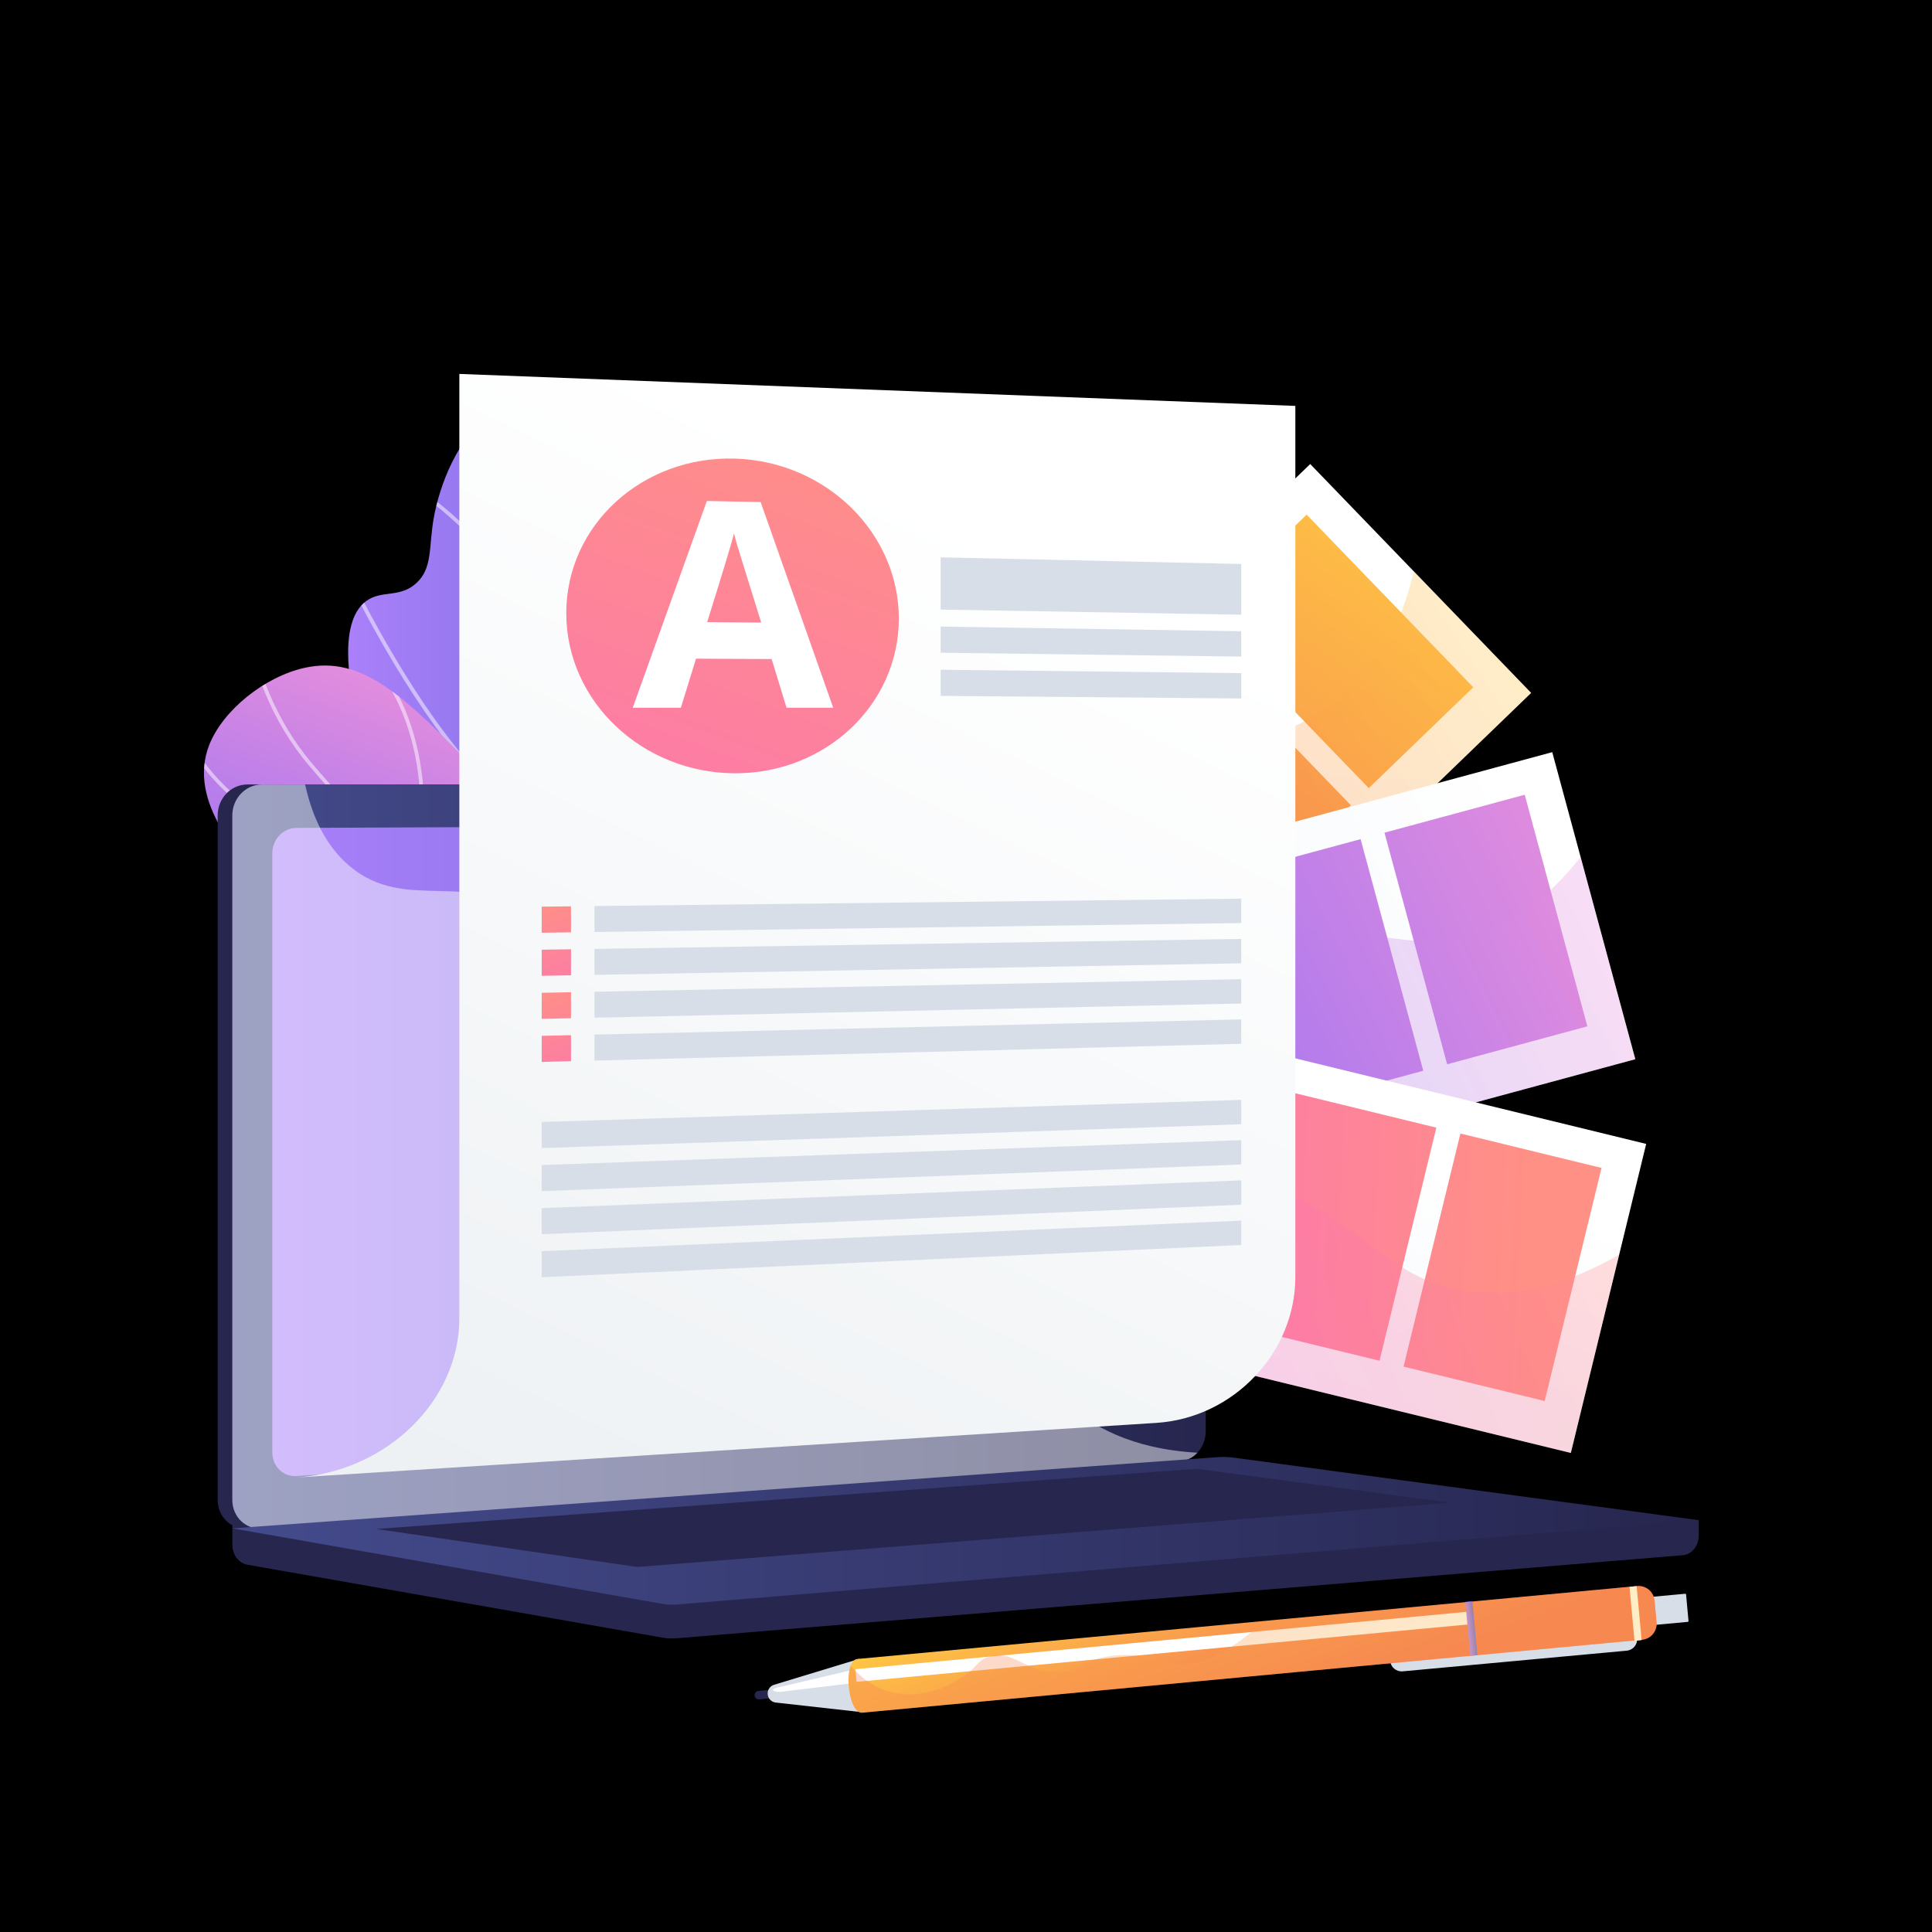 <?xml version="1.0" encoding="utf-8"?>
<!-- Generator: Adobe Illustrator 27.5.0, SVG Export Plug-In . SVG Version: 6.00 Build 0)  -->
<svg version="1.1" xmlns="http://www.w3.org/2000/svg" xmlns:xlink="http://www.w3.org/1999/xlink" x="0px" y="0px"
	 viewBox="0 0 3710 3710" style="enable-background:new 0 0 3710 3710;" xml:space="preserve">
<g id="Background">
	<g>
		<g>
			<rect style="fill;" width="3710" height="3710"/>
		</g>
	</g>
</g>
<g id="Illustration">
	<g>
		<path style="fill;" d="M3214.6,1422.1C2972.261,644.179,1983.11,322.854,1296.348,511.011
			c-74.269,20.347-692.933,200.243-882.87,761.726c-9.491,28.057-187.117,578.183,117.666,904.034
			c225.454,241.041,536.122,168.239,659.111,411.81c107.163,212.233-78.036,367.846,20.352,509.07
			c149.876,215.122,797.517,166.798,1246.875-88.625C2921.473,2745.285,3430.45,2114.991,3214.6,1422.1z"/>
		<g>
			<g>
				
					<linearGradient id="SVGID_1_" gradientUnits="userSpaceOnUse" x1="4127.809" y1="1427.979" x2="4446.882" y2="1924.316" gradientTransform="matrix(0.821 0.571 -0.571 0.821 -432.43 -2092.853)">
					<stop  offset="0.004" style="stop-color:#FFFFFF"/>
					<stop  offset="1" style="stop-color:#F4F7FA"/>
				</linearGradient>
				<polygon style="fill:url(#SVGID_1_);" points="1747.186,2482.135 1322.979,2042.644 2516.004,891.109 2940.21,1330.6 				"/>
				
					<linearGradient id="SVGID_00000127744431222476394340000001082591862662442625_" gradientUnits="userSpaceOnUse" x1="5245.995" y1="135.31" x2="5514.455" y2="1484.678" gradientTransform="matrix(0.695 0.72 -0.72 0.695 -797.53 -2876.513)">
					<stop  offset="0" style="stop-color:#FFC444"/>
					<stop  offset="0.996" style="stop-color:#F36F56"/>
				</linearGradient>
				<polygon style="fill:url(#SVGID_00000127744431222476394340000001082591862662442625_);" points="2628.403,1513.472 
					2308.438,1181.979 2509.154,988.244 2829.118,1319.737 				"/>
				
					<linearGradient id="SVGID_00000105420656946049354870000018270502815080512159_" gradientUnits="userSpaceOnUse" x1="5161.641" y1="37.827" x2="5430.101" y2="1387.196" gradientTransform="matrix(0.695 0.72 -0.72 0.695 -797.53 -2876.513)">
					<stop  offset="0" style="stop-color:#FFC444"/>
					<stop  offset="0.996" style="stop-color:#F36F56"/>
				</linearGradient>
				<polygon style="fill:url(#SVGID_00000105420656946049354870000018270502815080512159_);" points="2393.493,1740.213 
					2073.528,1408.72 2274.243,1214.985 2594.208,1546.479 				"/>
				
					<linearGradient id="SVGID_00000097479873530208384590000012060913314652643245_" gradientUnits="userSpaceOnUse" x1="5098.649" y1="47.724" x2="5367.109" y2="1397.092" gradientTransform="matrix(0.695 0.72 -0.72 0.695 -797.53 -2876.513)">
					<stop  offset="0" style="stop-color:#FFC444"/>
					<stop  offset="0.996" style="stop-color:#F36F56"/>
				</linearGradient>
				<polygon style="fill:url(#SVGID_00000097479873530208384590000012060913314652643245_);" points="2158.582,1966.955 
					1838.617,1635.462 2039.332,1441.727 2359.297,1773.22 				"/>
				
					<linearGradient id="SVGID_00000119119953953059892470000006479116797315859101_" gradientUnits="userSpaceOnUse" x1="5054.31" y1="151.37" x2="5322.77" y2="1500.739" gradientTransform="matrix(0.695 0.72 -0.72 0.695 -797.53 -2876.513)">
					<stop  offset="0" style="stop-color:#FFC444"/>
					<stop  offset="0.996" style="stop-color:#F36F56"/>
				</linearGradient>
				<polygon style="fill:url(#SVGID_00000119119953953059892470000006479116797315859101_);" points="1923.671,2193.696 
					1603.706,1862.203 1804.421,1668.468 2124.386,1999.961 				"/>
				<g style="opacity:0.3;">
					
						<linearGradient id="SVGID_00000008829196725347840250000008651097475205601956_" gradientUnits="userSpaceOnUse" x1="4728.196" y1="872.423" x2="4353.407" y2="1789.136" gradientTransform="matrix(0.821 0.571 -0.571 0.821 -432.43 -2092.853)">
						<stop  offset="0" style="stop-color:#FFC444"/>
						<stop  offset="0.996" style="stop-color:#F36F56"/>
					</linearGradient>
					<path style="fill:url(#SVGID_00000008829196725347840250000008651097475205601956_);" d="M2940.21,1330.6l-225.505-233.63
						c-14.45,64.97-41.612,132.835-90.974,192.63c-93.925,113.778-201.698,117.785-364.661,218.264
						c-170.079,104.867-217.496,202.118-348.121,340.813c-95.307,101.194-235.742,225.317-443.715,343.419l279.951,290.038
						L2940.21,1330.6z"/>
				</g>
			</g>
			<g>
				
					<linearGradient id="SVGID_00000157279493928863474610000005964084829574400702_" gradientUnits="userSpaceOnUse" x1="4901.183" y1="1100.001" x2="4430.16" y2="1953.411" gradientTransform="matrix(0.821 0.571 -0.571 0.821 -432.43 -2092.853)">
					<stop  offset="0.004" style="stop-color:#FFFFFF"/>
					<stop  offset="1" style="stop-color:#F4F7FA"/>
				</linearGradient>
				<polygon style="fill:url(#SVGID_00000157279493928863474610000005964084829574400702_);" points="1539.738,2467.05 
					1380.197,1877.432 2980.753,1444.348 3140.294,2033.967 				"/>
				
					<linearGradient id="SVGID_00000102510097796931775510000012521676699654392705_" gradientUnits="userSpaceOnUse" x1="8112.523" y1="-2372.437" x2="8324.115" y2="-1236.52" gradientTransform="matrix(0.261 0.965 -0.965 0.261 -1329.3 -5535.333)">
					<stop  offset="0.004" style="stop-color:#E38DDD"/>
					<stop  offset="1" style="stop-color:#9571F6"/>
				</linearGradient>
				<polygon style="fill:url(#SVGID_00000102510097796931775510000012521676699654392705_);" points="2778.948,2043.718 
					2658.612,1598.988 2927.89,1526.126 3048.227,1970.856 				"/>
				
					<linearGradient id="SVGID_00000075882573698429482420000000353319790704088962_" gradientUnits="userSpaceOnUse" x1="8053.744" y1="-2361.492" x2="8265.337" y2="-1225.575" gradientTransform="matrix(0.261 0.965 -0.965 0.261 -1329.3 -5535.333)">
					<stop  offset="0.004" style="stop-color:#E38DDD"/>
					<stop  offset="1" style="stop-color:#9571F6"/>
				</linearGradient>
				<polygon style="fill:url(#SVGID_00000075882573698429482420000000353319790704088962_);" points="2463.793,2128.994 
					2343.457,1684.264 2612.735,1611.402 2733.071,2056.131 				"/>
				
					<linearGradient id="SVGID_00000095316520769809425760000010257904565986431366_" gradientUnits="userSpaceOnUse" x1="7994.966" y1="-2350.545" x2="8206.559" y2="-1214.628" gradientTransform="matrix(0.261 0.965 -0.965 0.261 -1329.3 -5535.333)">
					<stop  offset="0.004" style="stop-color:#E38DDD"/>
					<stop  offset="1" style="stop-color:#9571F6"/>
				</linearGradient>
				<polygon style="fill:url(#SVGID_00000095316520769809425760000010257904565986431366_);" points="2148.638,2214.269 
					2028.302,1769.54 2297.58,1696.677 2417.916,2141.407 				"/>
				
					<linearGradient id="SVGID_00000047765949542446896180000000203547918646881202_" gradientUnits="userSpaceOnUse" x1="7897.417" y1="-2547.734" x2="8109.009" y2="-1411.817" gradientTransform="matrix(0.261 0.965 -0.965 0.261 -1329.3 -5535.333)">
					<stop  offset="0.004" style="stop-color:#E38DDD"/>
					<stop  offset="1" style="stop-color:#9571F6"/>
				</linearGradient>
				<polygon style="fill:url(#SVGID_00000047765949542446896180000000203547918646881202_);" points="1833.483,2299.545 
					1713.146,1854.815 1982.425,1781.953 2102.761,2226.683 				"/>
				<g style="opacity:0.3;">
					
						<linearGradient id="SVGID_00000008864295200007083830000014763270006414488193_" gradientUnits="userSpaceOnUse" x1="5001.702" y1="1155.486" x2="4530.682" y2="2008.893" gradientTransform="matrix(0.821 0.571 -0.571 0.821 -432.43 -2092.853)">
						<stop  offset="0.004" style="stop-color:#E38DDD"/>
						<stop  offset="1" style="stop-color:#9571F6"/>
					</linearGradient>
					<path style="fill:url(#SVGID_00000008864295200007083830000014763270006414488193_);" d="M3140.293,2033.966l-105.074-388.329
						c-66.611,85.542-133.583,124.084-187.203,143.134c-150.657,53.528-240.669-30.74-438.411,5.026
						c-185.423,33.538-262.533,135.897-387.707,211.487c-119.095,71.917-299.284,130.219-580.573,98.058l98.413,363.708
						L3140.293,2033.966z"/>
				</g>
			</g>
			<g>
				
					<linearGradient id="SVGID_00000117674149771969344990000001138701087039803531_" gradientUnits="userSpaceOnUse" x1="4678.117" y1="1838.174" x2="4824.985" y2="2380.066" gradientTransform="matrix(0.821 0.571 -0.571 0.821 -432.43 -2092.853)">
					<stop  offset="0.004" style="stop-color:#FFFFFF"/>
					<stop  offset="1" style="stop-color:#F4F7FA"/>
				</linearGradient>
				<polygon style="fill:url(#SVGID_00000117674149771969344990000001138701087039803531_);" points="1405.547,2397.235 
					1550.262,1803.804 3161.168,2196.643 3016.453,2790.074 				"/>
				
					<linearGradient id="SVGID_00000005975338850697663190000006879006032321008828_" gradientUnits="userSpaceOnUse" x1="9441.156" y1="-5846.315" x2="9652.76" y2="-4710.335" gradientTransform="matrix(-0.237 0.972 -0.972 -0.237 -511.833 -8121.018)">
					<stop  offset="0" style="stop-color:#FF9085"/>
					<stop  offset="1" style="stop-color:#FB6FBB"/>
				</linearGradient>
				<polygon style="fill:url(#SVGID_00000005975338850697663190000006879006032321008828_);" points="2695.237,2624.284 
					2804.391,2176.679 3075.41,2242.771 2966.256,2690.376 				"/>
				
					<linearGradient id="SVGID_00000116922363262276489870000009924675285903450756_" gradientUnits="userSpaceOnUse" x1="9369.409" y1="-5904.963" x2="9581.013" y2="-4768.984" gradientTransform="matrix(-0.237 0.972 -0.972 -0.237 -511.833 -8121.018)">
					<stop  offset="0" style="stop-color:#FF9085"/>
					<stop  offset="1" style="stop-color:#FB6FBB"/>
				</linearGradient>
				<polygon style="fill:url(#SVGID_00000116922363262276489870000009924675285903450756_);" points="2378.044,2546.933 
					2487.198,2099.328 2758.217,2165.419 2649.063,2613.025 				"/>
				
					<linearGradient id="SVGID_00000160176969480782564370000007736061453407437190_" gradientUnits="userSpaceOnUse" x1="9303.048" y1="-5934.698" x2="9514.651" y2="-4798.719" gradientTransform="matrix(-0.237 0.972 -0.972 -0.237 -511.833 -8121.018)">
					<stop  offset="0" style="stop-color:#FF9085"/>
					<stop  offset="1" style="stop-color:#FB6FBB"/>
				</linearGradient>
				<polygon style="fill:url(#SVGID_00000160176969480782564370000007736061453407437190_);" points="2060.85,2469.582 
					2170.004,2021.976 2441.024,2088.068 2331.87,2535.673 				"/>
				
					<linearGradient id="SVGID_00000114766272851203358780000006086935381860251272_" gradientUnits="userSpaceOnUse" x1="9231.419" y1="-5992.714" x2="9443.022" y2="-4856.736" gradientTransform="matrix(-0.237 0.972 -0.972 -0.237 -511.833 -8121.018)">
					<stop  offset="0" style="stop-color:#FF9085"/>
					<stop  offset="1" style="stop-color:#FB6FBB"/>
				</linearGradient>
				<polygon style="fill:url(#SVGID_00000114766272851203358780000006086935381860251272_);" points="1743.657,2392.23 
					1852.811,1944.625 2123.831,2010.716 2014.677,2458.322 				"/>
				<g style="opacity:0.3;">
					
						<linearGradient id="SVGID_00000096773432866896527610000008715714027268194205_" gradientUnits="userSpaceOnUse" x1="5293.553" y1="1418.584" x2="4857.993" y2="2107.378" gradientTransform="matrix(0.821 0.571 -0.571 0.821 -432.43 -2092.853)">
						<stop  offset="0" style="stop-color:#FF9085"/>
						<stop  offset="1" style="stop-color:#FB6FBB"/>
					</linearGradient>
					<path style="fill:url(#SVGID_00000096773432866896527610000008715714027268194205_);" d="M3016.452,2790.074l92.876-380.854
						c-129.815,74.517-227.731,79.941-295.353,69.678c-158.074-23.991-197.602-140.787-388.783-202.677
						c-179.272-58.034-295.589-4.242-441.625,3.249c-129.472,6.641-300.128-22.23-511.1-156.647l-66.919,274.413L3016.452,2790.074z
						"/>
				</g>
			</g>
			
				<linearGradient id="SVGID_00000111172178296749942340000001305836522006206349_" gradientUnits="userSpaceOnUse" x1="5203.56" y1="1751.497" x2="5333.473" y2="1751.497" gradientTransform="matrix(0.695 0.72 -0.72 0.695 -797.53 -2876.513)">
				<stop  offset="0.004" style="stop-color:#E38DDD"/>
				<stop  offset="1" style="stop-color:#9571F6"/>
			</linearGradient>
			<circle style="fill:url(#SVGID_00000111172178296749942340000001305836522006206349_);" cx="1601.253" cy="2130.6" r="64.957"/>
		</g>
		<g>
			<g>
				<g>
					<defs>
						<path id="SVGID_00000003099547487820443510000001474393164144979590_" d="M1498.082,2086.594
							c-64.047-60.103-148.559-157.716-186.801-295.736c-50.153-181.011,23.342-272.483,15.054-578.94
							c-5.24-193.77-10.85-328.946-108.538-401.248c-76.554-56.659-200.488-67.924-275.705-15.406
							c-62.54,43.667-98.721,136.542-109.761,202.836c-8.998,54.03-1.771,93.26-32.916,121.721
							c-31.829,29.087-66.19,12.62-95.952,34.164c-60.357,43.69-25.408,188.411-19.76,211.801
							c62.832,260.183,302.568,435.66,408.064,510.943C1178.994,1938.977,1313.931,2021.924,1498.082,2086.594z"/>
					</defs>
					
						<linearGradient id="SVGID_00000023961697428413613440000013297786282508333984_" gradientUnits="userSpaceOnUse" x1="668.524" y1="1424.007" x2="1498.082" y2="1424.007">
						<stop  offset="0" style="stop-color:#AA80F9"/>
						<stop  offset="0.996" style="stop-color:#6165D7"/>
					</linearGradient>
					
						<use xlink:href="#SVGID_00000003099547487820443510000001474393164144979590_"  style="overflow:visible;fill:url(#SVGID_00000023961697428413613440000013297786282508333984_);"/>
					<clipPath id="SVGID_00000095336270388970146650000018434702037004810924_">
						<use xlink:href="#SVGID_00000003099547487820443510000001474393164144979590_"  style="overflow:visible;"/>
					</clipPath>
					<g style="opacity:0.5;clip-path:url(#SVGID_00000095336270388970146650000018434702037004810924_);">
						<path style="fill:#FFFFFF;" d="M1570.952,2135.52c-111.752-42.463-207.944-93.127-285.906-150.58
							c-115.493-85.112-187.432-182.917-213.823-290.7c-20.631-84.26-12.988-175.47-3.312-290.947
							c8.024-95.739,22.325-162.782,34.946-221.935c16.327-76.531,29.224-136.98,20.278-224.319
							c-9.086-88.754-38.37-177.021-87.034-262.348l6.214-3.546c49.164,86.2,78.748,175.414,87.938,265.163
							c9.058,88.461-3.944,149.396-20.4,226.542c-12.576,58.943-26.828,125.752-34.814,221.016
							c-9.998,119.339-17.221,205.546,3.134,288.671c25.979,106.11,97.01,202.551,211.116,286.641
							c77.438,57.069,173.057,107.42,284.205,149.655L1570.952,2135.52z"/>
						<path style="fill:#FFFFFF;" d="M1076.808,1337.768l-1.153-3.872c-51.434-172.652-143.749-280.71-212.136-340.956
							c-74.133-65.307-136.92-90.097-137.545-90.338l2.585-6.672c0.636,0.246,64.383,25.37,139.432,91.414
							c68.652,60.417,161.132,168.41,213.324,340.529c14.294-6.946,68.16-35.227,122.043-90.752
							c57.642-59.397,127.132-163.071,130.835-319.668l7.154,0.168c-3.762,159.055-74.441,264.365-133.067,324.7
							c-63.524,65.376-127.132,93.555-127.768,93.831L1076.808,1337.768z"/>
						<path style="fill:#FFFFFF;" d="M1063.443,1595.737l-2.494-0.732c-84.424-24.779-180.159-121.812-284.551-288.405
							c-77.532-123.73-131.111-241.768-131.642-242.947l6.518-2.945c2.11,4.669,212.328,465.583,409.224,526.688
							c10.022-14.349,69.113-97.416,143.432-170.335c42.858-42.053,115.14-69.255,168.23-84.669
							c57.338-16.647,105.289-23.525,105.768-23.593l0.999,7.084c-1.886,0.267-189.836,27.64-269.987,106.285
							c-80.756,79.235-143.407,170.509-144.029,171.421L1063.443,1595.737z"/>
						<path style="fill:#FFFFFF;" d="M1256.422,1961.902l-7.081-0.842c-0.943-0.114-95.7-11.718-219.427-54.858
							c-114.225-39.828-277.302-115.463-405.517-249.612L377.14,1397.894l5.17-4.943l247.257,258.697
							c127.185,133.069,289.095,208.168,402.527,247.737c103.766,36.197,186.975,50.075,211.046,53.6
							c-47.155-87.007-38.331-181.646,25.696-274.165c49.279-71.208,114.595-116.708,115.248-117.161l4.066,5.888
							c-0.646,0.445-65.019,45.319-113.54,115.5c-64.705,93.592-72.02,185.333-21.749,272.676L1256.422,1961.902z"/>
					</g>
				</g>
			</g>
			<g>
				<g>
					<defs>
						<path id="SVGID_00000157297999075759469210000003506566775468974258_" d="M1463.011,1947.928
							c-124.538,61.003-291.892,120.946-477.675,125.394c-47.412,1.135-340.303,8.148-364.639-115.071
							c-8.572-43.404,23.418-66.312,12.971-124.544c-12.379-69-65.217-81.003-128.213-144.094
							c-37.59-37.646-147.596-147.818-103.558-259.347c26.316-66.646,106.45-130.763,182.752-147.775
							c111.918-24.953,193.658,56.325,329.586,196.24c120.495,124.03,125.284,166.411,213.61,254.209
							C1193.397,1798.101,1297.695,1881.054,1463.011,1947.928z"/>
					</defs>
					
						<linearGradient id="SVGID_00000039828734786295391160000013055290951074463894_" gradientUnits="userSpaceOnUse" x1="1036.793" y1="1408.985" x2="833.845" y2="1953.742">
						<stop  offset="0.004" style="stop-color:#E38DDD"/>
						<stop  offset="1" style="stop-color:#9571F6"/>
					</linearGradient>
					
						<use xlink:href="#SVGID_00000157297999075759469210000003506566775468974258_"  style="overflow:visible;fill:url(#SVGID_00000039828734786295391160000013055290951074463894_);"/>
					<clipPath id="SVGID_00000176726359673296485470000002254583274109734290_">
						<use xlink:href="#SVGID_00000157297999075759469210000003506566775468974258_"  style="overflow:visible;"/>
					</clipPath>
					<g style="opacity:0.5;clip-path:url(#SVGID_00000176726359673296485470000002254583274109734290_);">
						<path style="fill:#FFFFFF;" d="M1460.063,1946.984c-137.004,0-276.569-36.177-416.752-108.234
							c-203.892-104.802-358.02-259.295-451.415-370.442c-65.152-77.541-107.906-177.414-127.076-296.847l7.063-1.135
							c18.961,118.139,61.184,216.845,125.49,293.38c92.972,110.646,246.373,264.424,449.207,368.681
							c194.698,100.075,388.118,130.433,574.893,90.242c140.204-30.173,271.72-97.293,390.884-199.5l4.66,5.432
							c-120.083,102.989-252.658,170.635-394.042,201.061C1569.177,1941.201,1514.816,1946.984,1460.063,1946.984z"/>
						<path style="fill:#FFFFFF;" d="M803.229,1675.702l-3.189-0.402c-353.814-44.593-447.729-246.733-468.088-307.625
							c-0.377-1.127-0.618-1.878-0.762-2.215l6.445-3.1c0.178,0.358,0.548,1.387,1.104,3.046
							c19.957,59.704,111.951,257.49,458.939,302.38c5.876-28.721,44.891-246.843-86.908-401.255l5.443-4.646
							c143.009,167.55,88.326,408.275,87.757,410.687L803.229,1675.702z"/>
						<path style="fill:#FFFFFF;" d="M716.318,1950.221c-10.176,0-19.751-0.37-28.725-1.013
							c-85.105-6.085-133.343-36.253-135.355-37.535l3.839-6.034c0.482,0.306,49.045,30.599,132.491,36.467
							c76.795,5.394,199.638-9.386,349.371-110.167c-0.566-20.147-8.656-196.81-117.54-385.344l-116.974-202.553l6.197-3.577
							l116.974,202.553c116.108,201.045,118.528,388.9,118.539,390.774l0.01,1.912l-1.582,1.071
							C908.641,1928.03,794.94,1950.221,716.318,1950.221z"/>
					</g>
				</g>
			</g>
		</g>
		<g>
			<g>
				<path style="fill:#26264F;" d="M3262.044,2919.146l-2815.903-24.002v71.019c0,19.276,12.282,35.667,28.916,38.588
					l796.253,139.85c9.45,1.66,19.032,2.1,28.568,1.312l1931.566-159.451c17.244-1.423,30.6-17.865,30.6-37.67V2919.146z"/>
				<g>
					<path style="fill:#26264F;" d="M2240.164,2805.335L475.26,2935.257c-31.582,2.324-57.26-22.379-57.26-55.183V1565.8
						c0-32.804,25.678-59.398,57.26-59.398h1764.904c26.019,0,47.055,24.04,47.055,53.695v1188.079
						C2287.219,2777.83,2266.182,2803.419,2240.164,2805.335z"/>
					
						<linearGradient id="SVGID_00000097495949870109078460000014867224713122842556_" gradientUnits="userSpaceOnUse" x1="446.141" y1="2220.905" x2="2315.361" y2="2220.905">
						<stop  offset="0" style="stop-color:#444B8C"/>
						<stop  offset="0.996" style="stop-color:#26264F"/>
					</linearGradient>
					<path style="fill:url(#SVGID_00000097495949870109078460000014867224713122842556_);" d="M2268.305,2805.335L503.401,2935.257
						c-31.583,2.324-57.26-22.379-57.26-55.183V1565.8c0-32.804,25.678-59.398,57.26-59.398h1764.904
						c26.02,0,47.056,24.04,47.056,53.695v1188.079C2315.361,2777.83,2294.324,2803.419,2268.305,2805.335z"/>
					
						<linearGradient id="SVGID_00000000925853596240486730000009606198965237771429_" gradientUnits="userSpaceOnUse" x1="522.914" y1="2208.621" x2="2252.148" y2="2208.621">
						<stop  offset="0" style="stop-color:#AA80F9"/>
						<stop  offset="0.996" style="stop-color:#6165D7"/>
					</linearGradient>
					<path style="fill:url(#SVGID_00000000925853596240486730000009606198965237771429_);" d="M2213.323,2721.573L569.5,2834.427
						c-25.701,1.764-46.586-18.512-46.586-45.292V1638.487c0-26.78,20.885-48.581,46.586-48.692l1643.824-7.087
						c21.463-0.093,38.825,19.606,38.825,43.999v1048.035C2252.148,2699.133,2234.787,2720.1,2213.323,2721.573z"/>
					<path style="fill:#FFFFFF;" d="M1448.185,1542.35c0,12.212-9.084,22.14-20.301,22.176
						c-11.231,0.036-20.346-9.857-20.346-22.097s9.114-22.168,20.346-22.177C1439.101,1520.244,1448.185,1530.137,1448.185,1542.35z
						"/>
					<path style="opacity:0.48;fill:#FFFFFF;" d="M503.395,2935.257l1755.975-129.264l8.936-0.657
						c11.938-0.879,22.793-6.78,31.084-15.732c-126.362-6.915-204.848-51.758-255.477-98.093
						c-101.674-93.051-84.038-184.813-193.682-245.992c-136.754-76.309-244.284,20.383-348.059-75.018
						c-62.913-57.839-32.026-100.97-109.441-187.404c-85.743-95.732-141.566-63.552-227.737-149.711
						c-108.955-108.943-54.463-193.703-148.315-271.921c-113.856-94.89-236.645-7.064-345.027-98.066
						c-46.746-39.249-72.397-96.311-85.79-156.997h-82.461c-31.582,0-57.261,26.594-57.261,59.398v1314.274
						C446.141,2912.875,471.814,2937.577,503.395,2935.257z"/>
				</g>
				
					<linearGradient id="SVGID_00000127035992869909592360000003958895518534661539_" gradientUnits="userSpaceOnUse" x1="446.141" y1="2939.625" x2="3262.044" y2="2939.625">
					<stop  offset="0" style="stop-color:#444B8C"/>
					<stop  offset="0.996" style="stop-color:#26264F"/>
				</linearGradient>
				<path style="fill:url(#SVGID_00000127035992869909592360000003958895518534661539_);" d="M2338.649,2798.128L446.141,2934.883
					l825.169,144.928c9.45,1.659,19.032,2.1,28.568,1.313l1962.166-161.978l-893.29-120.089
					C2358.764,2797.714,2348.688,2797.403,2338.649,2798.128z"/>
				<polygon style="fill:#26264F;" points="722.287,2936.059 2297.857,2820.51 2785.482,2885.536 1223.485,3009.053 				"/>
			</g>
		</g>
		<g>
			<g>
				
					<linearGradient id="SVGID_00000000197767179819019130000007444365198705483960_" gradientUnits="userSpaceOnUse" x1="1961.891" y1="1042.804" x2="910.237" y2="3217.654">
					<stop  offset="0" style="stop-color:#FFFFFF"/>
					<stop  offset="0.996" style="stop-color:#EBEFF2"/>
				</linearGradient>
				<path style="fill:url(#SVGID_00000000197767179819019130000007444365198705483960_);" d="M2487.43,2452.13
					c0,145.406-118.61,270.812-266.976,280.232L567.771,2837.291h0c174.756-11.095,314.298-147.775,314.298-305.45V718.036
					l1605.36,61.415V2452.13z"/>
				<g>
					
						<linearGradient id="SVGID_00000101786948661258902080000017857817531622173867_" gradientUnits="userSpaceOnUse" x1="1557.122" y1="777.84" x2="1106.411" y2="1990.463">
						<stop  offset="0" style="stop-color:#FF9085"/>
						<stop  offset="1" style="stop-color:#FB6FBB"/>
					</linearGradient>
					<path style="fill:url(#SVGID_00000101786948661258902080000017857817531622173867_);" d="M1726.006,1187.873
						c0,164.257-139.461,297.258-314.227,297.063c-177.858-0.198-324.367-137.816-324.367-307.373s146.509-302.444,324.367-296.899
						C1586.545,886.112,1726.006,1023.616,1726.006,1187.873z"/>
				</g>
				<polygon style="fill:#D8DEE8;" points="2383.572,1180.448 1806.269,1170.583 1806.269,1070.22 2383.572,1083.025 				"/>
				<polygon style="fill:#D8DEE8;" points="2383.572,1260.879 1806.269,1253.441 1806.269,1203.259 2383.572,1212.167 				"/>
				<polygon style="fill:#D8DEE8;" points="2383.572,1341.309 1806.269,1336.298 1806.269,1286.117 2383.572,1292.598 				"/>
				<g>
					<polygon style="fill:#D8DEE8;" points="2383.572,1772.51 1141.566,1789.724 1141.566,1739.885 2383.572,1725.71 					"/>
					
						<linearGradient id="SVGID_00000145771950066993913040000017061228873447797156_" gradientUnits="userSpaceOnUse" x1="1052.168" y1="1721.862" x2="1153.103" y2="1995.303">
						<stop  offset="0" style="stop-color:#FF9085"/>
						<stop  offset="1" style="stop-color:#FB6FBB"/>
					</linearGradient>
					<polygon style="fill:url(#SVGID_00000145771950066993913040000017061228873447797156_);" points="1040.249,1791.128 
						1096.497,1790.348 1096.497,1740.399 1040.249,1741.041 					"/>
				</g>
				<g>
					<polygon style="fill:#D8DEE8;" points="2383.572,1849.786 1141.566,1872.015 1141.566,1822.177 2383.572,1802.985 					"/>
					
						<linearGradient id="SVGID_00000020391462406984463090000010044357527247399569_" gradientUnits="userSpaceOnUse" x1="1025.196" y1="1731.38" x2="1125.804" y2="2003.935">
						<stop  offset="0" style="stop-color:#FF9085"/>
						<stop  offset="1" style="stop-color:#FB6FBB"/>
					</linearGradient>
					<polygon style="fill:url(#SVGID_00000020391462406984463090000010044357527247399569_);" points="1040.249,1873.829 
						1096.497,1872.822 1096.497,1822.873 1040.249,1823.742 					"/>
				</g>
				<g>
					<polygon style="fill:#D8DEE8;" points="2383.572,1927.061 1141.566,1954.307 1141.566,1904.469 2383.572,1880.26 					"/>
					
						<linearGradient id="SVGID_00000018952007243722913220000004269832801985062814_" gradientUnits="userSpaceOnUse" x1="1052.273" y1="1887.321" x2="1152.553" y2="2158.989">
						<stop  offset="0" style="stop-color:#FF9085"/>
						<stop  offset="1" style="stop-color:#FB6FBB"/>
					</linearGradient>
					<polygon style="fill:url(#SVGID_00000018952007243722913220000004269832801985062814_);" points="1040.249,1956.53 
						1096.497,1955.296 1096.497,1905.347 1040.249,1906.443 					"/>
				</g>
				<g>
					<polygon style="fill:#D8DEE8;" points="2383.572,2004.336 1141.566,2036.599 1141.566,1986.76 2383.572,1957.535 					"/>
					
						<linearGradient id="SVGID_00000163794078494211243830000008997956672053469375_" gradientUnits="userSpaceOnUse" x1="1025.477" y1="1897.316" x2="1125.43" y2="2168.098">
						<stop  offset="0" style="stop-color:#FF9085"/>
						<stop  offset="1" style="stop-color:#FB6FBB"/>
					</linearGradient>
					<polygon style="fill:url(#SVGID_00000163794078494211243830000008997956672053469375_);" points="1040.249,2039.231 
						1096.497,2037.77 1096.497,1987.821 1040.249,1989.145 					"/>
				</g>
				<g>
					<polygon style="fill:#D8DEE8;" points="2383.572,2158.886 1040.249,2204.633 1040.249,2154.547 2383.572,2112.086 					"/>
				</g>
				<g>
					<polygon style="fill:#D8DEE8;" points="2383.572,2236.161 1040.249,2287.334 1040.249,2237.248 2383.572,2189.361 					"/>
				</g>
				<g>
					<polygon style="fill:#D8DEE8;" points="2383.572,2313.436 1040.249,2370.035 1040.249,2319.949 2383.572,2266.636 					"/>
				</g>
				<g>
					<polygon style="fill:#D8DEE8;" points="2383.572,2390.711 1040.249,2452.737 1040.249,2402.65 2383.572,2343.911 					"/>
				</g>
			</g>
			<g>
				<path style="fill:#FFFFFF;" d="M1510.402,1359.093l-28.622-93.532l-145.215-0.701l-29.14,94.233h-92.389l142.367-397.087
					l103.26,2.104l139.374,394.984H1510.402z M1461.748,1195.512c-26.593-85.179-41.594-133.452-44.951-144.653
					c-3.362-11.2-5.764-20.053-7.217-26.552c-5.996,22.928-23.185,79.642-51.628,170.33L1461.748,1195.512z"/>
			</g>
		</g>
		<g>
			<path style="fill:#D8DEE8;" d="M3123.766,3169.787l-430.183,39.671c-12.191,1.124-22.987-7.848-24.111-20.04l0,0
				c-1.124-12.191,7.847-22.986,20.04-24.111l430.183-39.671c12.191-1.124,22.985,7.848,24.11,20.039l0,0
				C3144.93,3157.868,3135.958,3168.662,3123.766,3169.787z"/>
			<path style="fill:#D8DEE8;" d="M3241.194,3114.433l-95.581,8.815l-4.978-53.977l95.582-8.815c0.758-0.07,1.429,0.488,1.5,1.246
				l4.724,51.231C3242.51,3113.692,3241.952,3114.363,3241.194,3114.433z"/>
			<path style="fill:#26264F;" d="M1498.082,3259.626l-40.113,3.699c-4.512,0.416-8.508-2.905-8.924-7.417l0,0
				c-0.416-4.513,2.904-8.508,7.417-8.925l40.113-3.699L1498.082,3259.626z"/>
			<path style="fill:#D8DEE8;" d="M1474.166,3253.591L1474.166,3253.591c0.763,8.274,7.235,14.872,15.493,15.795l170.445,19.054
				l-9.51-103.117l-164.086,49.905C1478.559,3237.647,1473.403,3245.317,1474.166,3253.591z"/>
			<path style="fill:#FFFFFF;" d="M1484.479,3245.415L1484.479,3245.415c0.209,2.266,6.203,3.684,14.349,3.394l166.834-20.103
				l-2.604-28.243l-165.093,38.99C1489.904,3240.659,1484.27,3243.149,1484.479,3245.415z"/>
			
				<linearGradient id="SVGID_00000163054154026658312920000017804743390120113815_" gradientUnits="userSpaceOnUse" x1="3459.034" y1="4492.48" x2="3556.849" y2="4856.759" gradientTransform="matrix(0.996 -0.092 0.092 0.996 -1534.227 -1214.211)">
				<stop  offset="0" style="stop-color:#FFC444"/>
				<stop  offset="0.996" style="stop-color:#F36F56"/>
			</linearGradient>
			<path style="fill:url(#SVGID_00000163054154026658312920000017804743390120113815_);" d="M3153.172,3148.835l-1497.109,139.98
				c-28.475,2.625-37.984-100.492-9.509-103.118l1497.108-139.98c16.987-1.566,32.026,10.935,33.593,27.92l3.837,41.606
				C3182.658,3132.229,3170.157,3147.268,3153.172,3148.835z"/>
			<polygon style="fill:#FFFFFF;" points="2821.621,3119.172 1644.75,3229.62 1642.509,3205.317 2819.38,3094.869 			"/>
			
				<linearGradient id="SVGID_00000029767468570377842610000018235094095868438402_" gradientUnits="userSpaceOnUse" x1="3936.038" y1="4723.756" x2="3949.802" y2="4723.756" gradientTransform="matrix(0.996 -0.092 0.092 0.996 -1534.227 -1214.211)">
				<stop  offset="0" style="stop-color:#AA80F9"/>
				<stop  offset="0.996" style="stop-color:#6165D7"/>
			</linearGradient>
			<polygon style="fill:url(#SVGID_00000029767468570377842610000018235094095868438402_);" points="2837.003,3178.405 
				2823.301,3179.668 2813.753,3076.14 2827.455,3074.876 			"/>
			
				<rect x="3132.557" y="3046.327" transform="matrix(0.996 -0.092 0.092 0.996 -271.155 301.266)" style="fill:#FFFFFF;" width="13.76" height="103.967"/>
			
				<linearGradient id="SVGID_00000003809314634554693970000009416869546006045348_" gradientUnits="userSpaceOnUse" x1="3458.729" y1="4491.341" x2="3556.783" y2="4856.507" gradientTransform="matrix(0.996 -0.092 0.092 0.996 -1534.227 -1214.211)">
				<stop  offset="0.004" style="stop-color:#F36F56"/>
				<stop  offset="1" style="stop-color:#FFC444"/>
			</linearGradient>
			<path style="opacity:0.3;fill:url(#SVGID_00000003809314634554693970000009416869546006045348_);" d="M3143.662,3045.716
				l-717.434,68.079c-81.766,75.233-138.83,87.304-178.357,80.272c-27.449-4.885-62.892-21.892-117.333-13.767
				c-52.576,7.846-55.467,29.071-98.299,30.449c-63.499,2.043-85.289-43.705-132.702-29.564
				c-25.497,7.604-21.429,21.499-56.699,42.865c-13.08,7.927-67.555,40.924-130.031,25.65c-36.339-8.885-62.158-30.871-79.23-51.16
				c-10.704,28.11-0.071,92.354,22.488,90.274l1497.108-139.979c16.985-1.567,29.486-16.605,27.919-33.593l-3.837-41.606
				C3175.688,3056.651,3160.649,3044.15,3143.662,3045.716z"/>
		</g>
	</g>
</g>
</svg>
